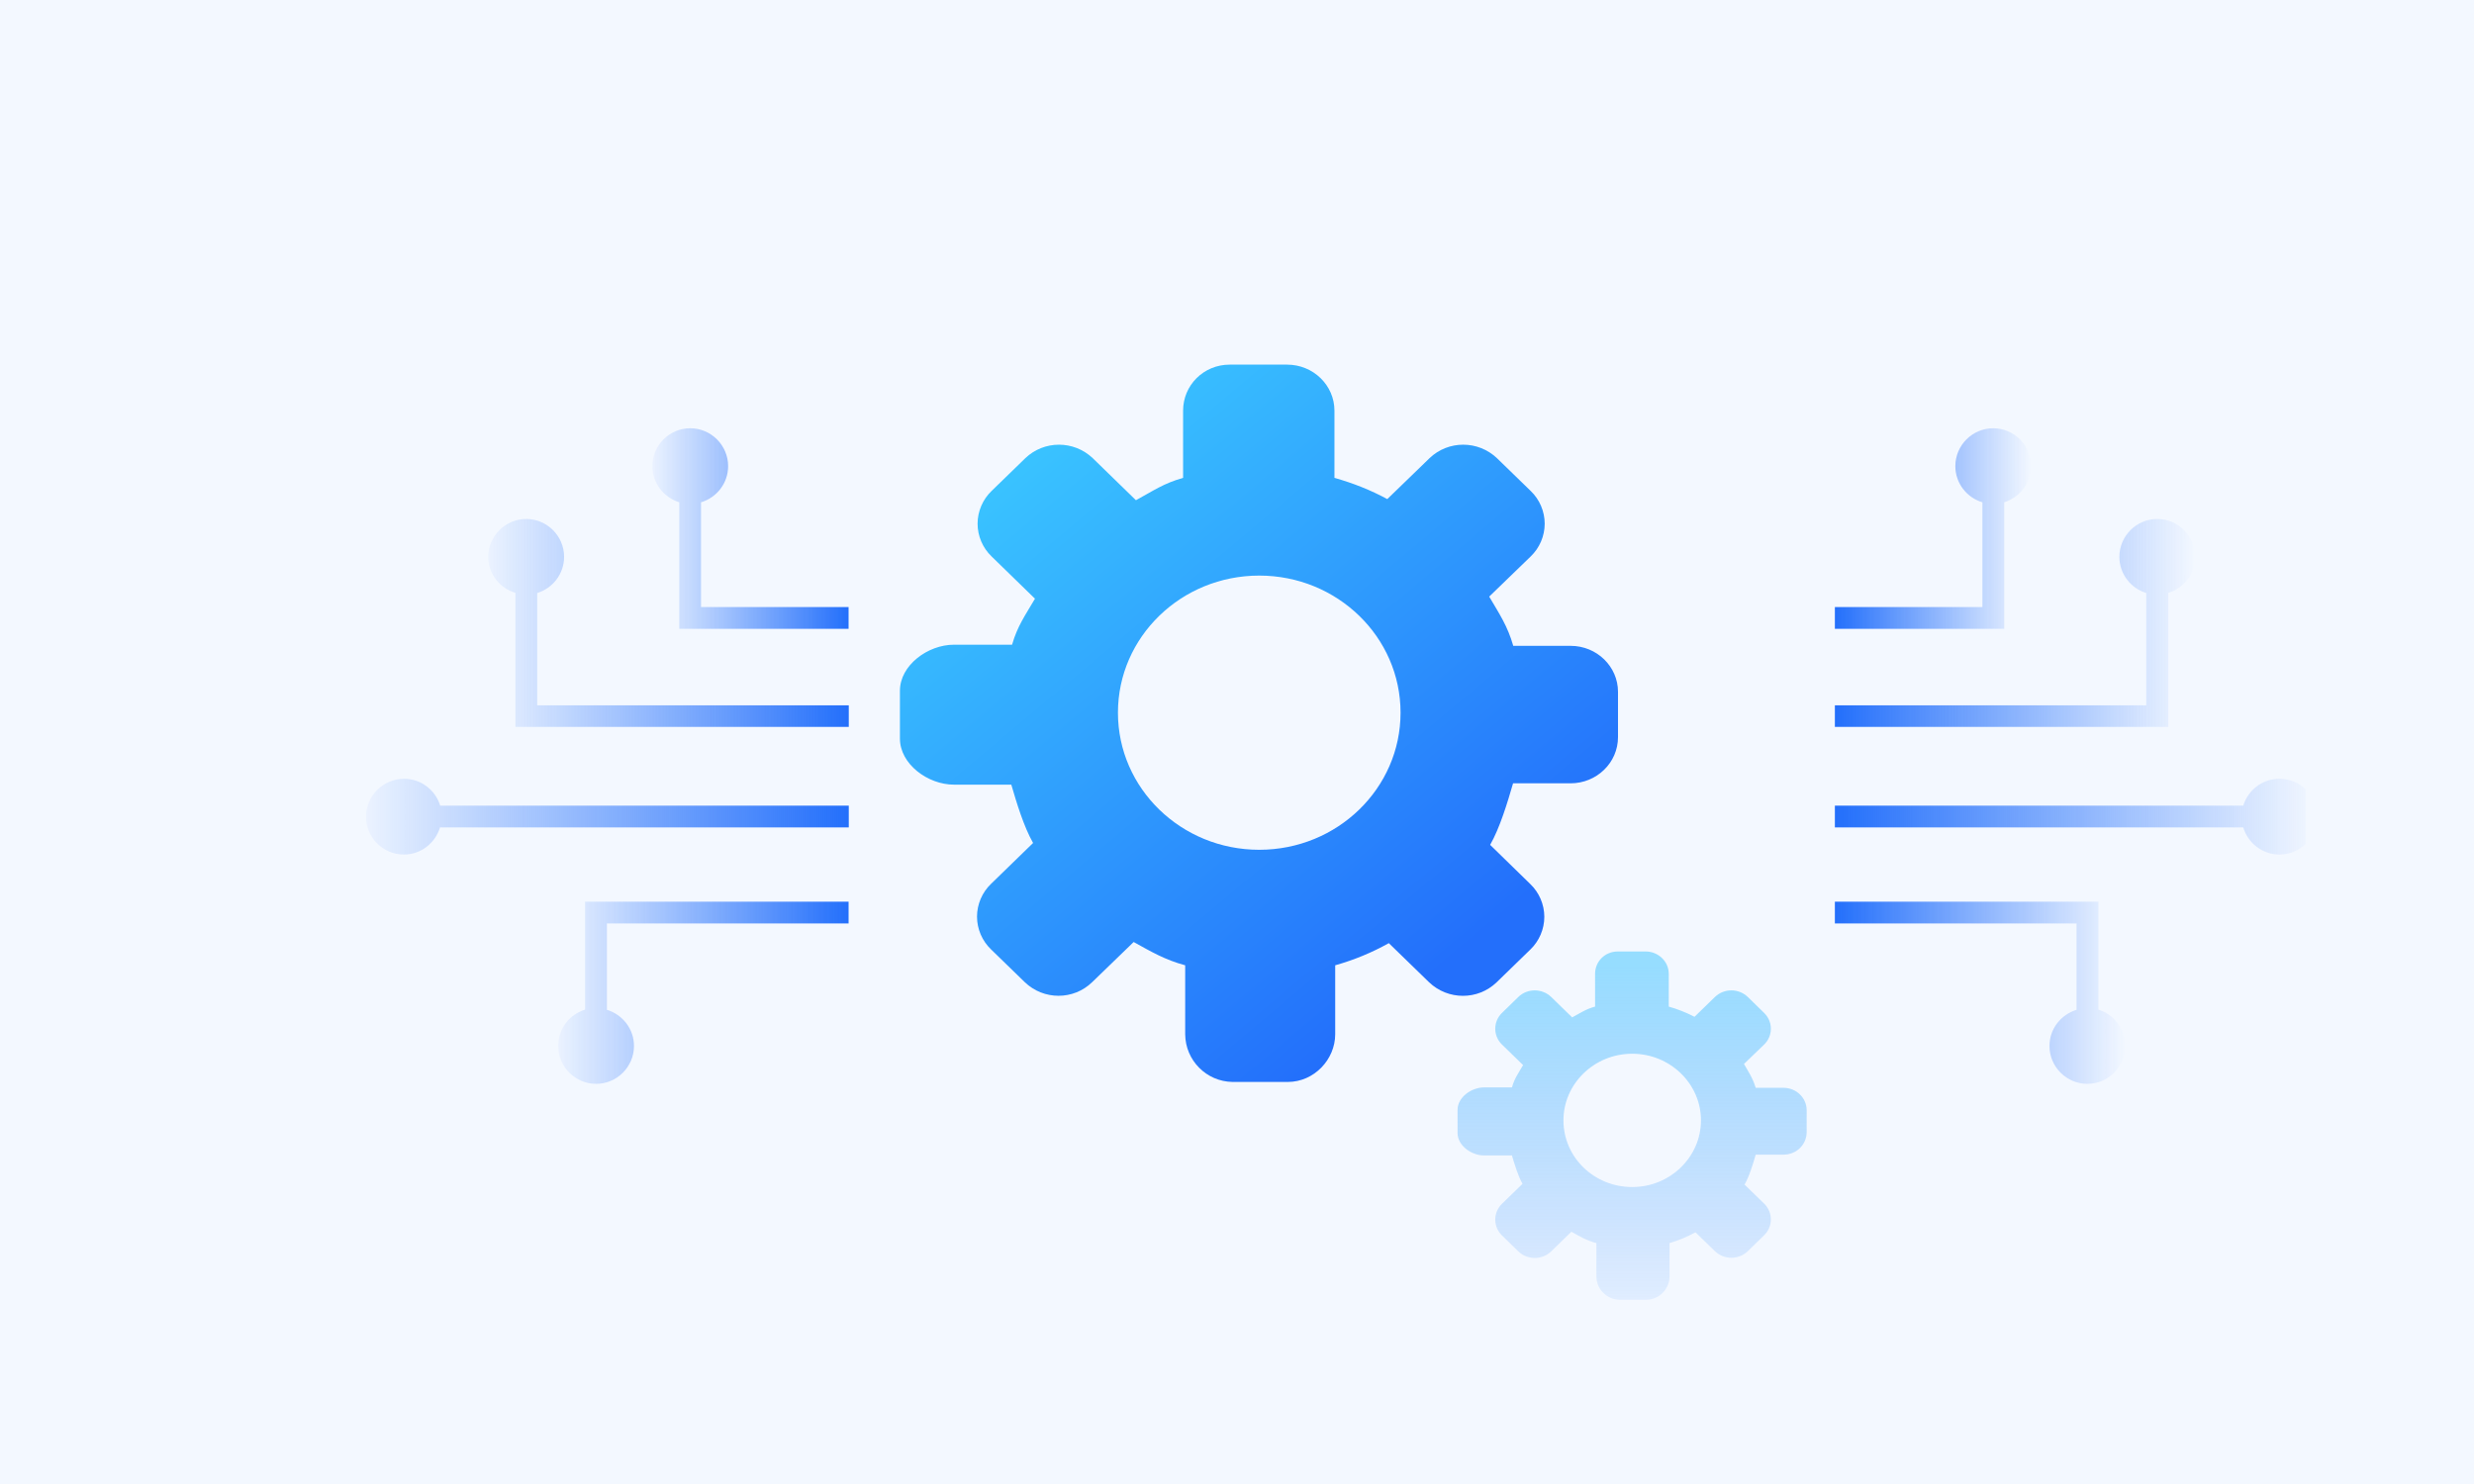 <svg width="500" height="300" viewBox="0 0 500 300" fill="none" xmlns="http://www.w3.org/2000/svg">
<g clip-path="url(#clip0_629_178)">
<rect width="500" height="300" fill="#0066FF" fill-opacity="0.05"/>
<g clip-path="url(#clip1_629_178)">
<path d="M410.491 94.232C410.491 90.022 407.046 86.576 402.835 86.576C398.624 86.576 395.179 90.022 395.179 94.232C395.179 97.678 397.476 100.587 400.653 101.544V122.714H370.832V127.116H405.055V101.544C408.156 100.549 410.491 97.678 410.491 94.232Z" fill="url(#paint0_linear_629_178)"/>
<path d="M443.643 112.569C443.643 108.358 440.198 104.913 435.987 104.913C431.776 104.913 428.33 108.358 428.33 112.569C428.33 116.015 430.627 118.924 433.766 119.881V142.582H370.832V146.946H438.207V119.843C441.346 118.924 443.643 116.015 443.643 112.569Z" fill="url(#paint1_linear_629_178)"/>
<path d="M460.678 157.435C457.233 157.435 454.323 159.731 453.366 162.871H370.832V167.273H453.366C454.323 170.412 457.195 172.747 460.678 172.747C464.889 172.747 468.334 169.302 468.334 165.091C468.334 160.88 464.889 157.435 460.678 157.435Z" fill="url(#paint2_linear_629_178)"/>
<path d="M424.081 204.1V182.279H370.832V186.682H419.679V204.138C416.54 205.095 414.205 207.966 414.205 211.45C414.205 215.661 417.65 219.106 421.861 219.106C426.072 219.106 429.517 215.661 429.517 211.45C429.517 207.966 427.22 205.057 424.081 204.1Z" fill="url(#paint3_linear_629_178)"/>
<path d="M131.842 94.232C131.842 90.022 135.287 86.576 139.498 86.576C143.709 86.576 147.154 90.022 147.154 94.232C147.154 97.678 144.857 100.587 141.68 101.544V122.714H171.501V127.116H137.278V101.544C134.139 100.549 131.842 97.678 131.842 94.232Z" fill="url(#paint4_linear_629_178)"/>
<path d="M98.691 112.569C98.691 108.358 102.137 104.913 106.348 104.913C110.559 104.913 114.004 108.358 114.004 112.569C114.004 116.015 111.707 118.924 108.568 119.881V142.582H171.541V146.946H104.166V119.843C100.988 118.924 98.691 116.015 98.691 112.569Z" fill="url(#paint5_linear_629_178)"/>
<path d="M81.656 157.435C85.101 157.435 88.01 159.731 88.967 162.871H171.54V167.273H88.929C87.972 170.412 85.101 172.747 81.617 172.747C77.406 172.747 73.961 169.302 73.961 165.091C73.999 160.88 77.445 157.435 81.656 157.435Z" fill="url(#paint6_linear_629_178)"/>
<path d="M118.253 204.1V182.279H171.502V186.682H122.655V204.138C125.794 205.095 128.129 207.966 128.129 211.45C128.129 215.661 124.684 219.106 120.473 219.106C116.262 219.106 112.817 215.661 112.817 211.45C112.779 207.966 115.114 205.057 118.253 204.1Z" fill="url(#paint7_linear_629_178)"/>
<path d="M360.458 233.422H354.831C354.295 235.298 353.529 237.825 352.572 239.471L356.515 243.299C357.396 244.141 357.893 245.29 357.893 246.515C357.893 247.74 357.396 248.888 356.515 249.73L353.223 252.946C351.386 254.707 348.438 254.707 346.6 252.946L342.657 249.118C341.011 250.037 339.212 250.764 337.413 251.3V258.076C337.413 260.564 335.307 262.746 332.743 262.746H327.307C324.742 262.708 322.675 260.64 322.636 258.076V251.3C320.646 250.764 319.344 249.998 317.583 249.003L313.487 252.984C311.65 254.745 308.702 254.745 306.864 252.984L303.572 249.769C302.692 248.926 302.194 247.778 302.194 246.553C302.194 245.328 302.692 244.18 303.572 243.337L307.707 239.318C306.788 237.71 306.099 235.375 305.563 233.576H299.897C297.332 233.576 294.576 231.547 294.576 229.058V224.35C294.576 221.862 297.332 219.833 299.897 219.833H305.563C306.099 217.957 306.864 216.962 307.821 215.315L303.572 211.181C302.692 210.339 302.194 209.19 302.194 207.965C302.194 206.74 302.692 205.592 303.572 204.75L306.864 201.534C308.702 199.773 311.65 199.773 313.487 201.534L317.736 205.669C319.459 204.75 320.454 204.022 322.368 203.487V196.864C322.368 194.376 324.359 192.347 326.962 192.347H332.589C335.154 192.347 337.26 194.376 337.26 196.864V203.487C339.097 204.022 340.782 204.673 342.466 205.554L346.6 201.534C348.438 199.773 351.386 199.773 353.223 201.534L356.515 204.75C357.396 205.592 357.893 206.74 357.893 207.965C357.893 209.19 357.396 210.339 356.515 211.181L352.457 215.086C353.453 216.808 354.257 217.995 354.831 219.909H360.458C363.023 219.909 365.129 221.938 365.129 224.426V228.867C365.129 231.394 363.061 233.422 360.458 233.422ZM329.871 213.019C322.215 213.019 315.975 219.067 315.975 226.494C315.975 233.958 322.177 239.969 329.871 239.969C337.528 239.969 343.768 233.92 343.768 226.494C343.768 219.067 337.528 213.019 329.871 213.019Z" fill="url(#paint8_linear_629_178)" fill-opacity="0.5"/>
<path d="M317.393 158.353H305.793C304.683 162.181 303.114 167.387 301.161 170.794L309.277 178.718C311.076 180.441 312.11 182.853 312.11 185.341C312.11 187.829 311.076 190.241 309.277 191.964L302.463 198.586C298.673 202.223 292.663 202.223 288.835 198.586L280.681 190.662C277.274 192.576 273.637 194.069 269.847 195.141V209.075C269.847 214.205 265.56 218.722 260.277 218.722H249.099C243.816 218.646 239.567 214.358 239.529 209.075V195.141C235.432 194.031 232.714 192.423 229.116 190.432L220.732 198.548C216.943 202.223 210.932 202.223 207.104 198.548L200.29 191.925C198.491 190.203 197.457 187.791 197.457 185.303C197.457 182.814 198.491 180.403 200.29 178.68L208.789 170.411C206.913 167.119 205.458 162.296 204.386 158.621H192.787C187.504 158.621 181.877 154.448 181.877 149.318V139.633C181.877 134.504 187.504 130.331 192.787 130.331H204.539C205.65 126.503 207.181 124.436 209.171 121.029L200.405 112.492C198.606 110.769 197.572 108.357 197.572 105.869C197.572 103.381 198.606 100.969 200.405 99.246L207.219 92.624C211.009 88.987 217.019 88.987 220.847 92.624L229.575 101.122C233.097 99.208 235.164 97.715 239.107 96.605V83.015C239.107 77.885 243.242 73.713 248.525 73.713H260.124C265.407 73.713 269.694 77.885 269.694 83.015V96.605C273.484 97.677 276.968 99.055 280.375 100.893L288.911 92.624C292.701 88.987 298.711 88.987 302.539 92.624L309.354 99.246C311.153 100.969 312.186 103.381 312.186 105.869C312.186 108.357 311.153 110.769 309.354 112.492L300.97 120.607C303.037 124.129 304.683 126.541 305.832 130.561H317.431C322.714 130.561 327.001 134.733 327.001 139.863V149.012C327.001 154.18 322.714 158.353 317.393 158.353ZM254.496 116.358C238.725 116.358 225.939 128.761 225.939 144.074C225.939 159.386 238.725 171.789 254.496 171.789C270.268 171.789 283.054 159.386 283.054 144.074C283.054 128.761 270.268 116.358 254.496 116.358Z" fill="url(#paint9_linear_629_178)"/>
</g>
</g>
<defs>
<linearGradient id="paint0_linear_629_178" x1="370.815" y1="106.822" x2="410.476" y2="106.822" gradientUnits="userSpaceOnUse">
<stop stop-color="#236FFB"/>
<stop offset="1" stop-color="#236FFB" stop-opacity="0"/>
</linearGradient>
<linearGradient id="paint1_linear_629_178" x1="370.815" y1="125.926" x2="443.64" y2="125.926" gradientUnits="userSpaceOnUse">
<stop stop-color="#236FFB"/>
<stop offset="1" stop-color="#236FFB" stop-opacity="0"/>
</linearGradient>
<linearGradient id="paint2_linear_629_178" x1="370.815" y1="165.1" x2="468.325" y2="165.1" gradientUnits="userSpaceOnUse">
<stop stop-color="#236FFB"/>
<stop offset="1" stop-color="#236FFB" stop-opacity="0"/>
</linearGradient>
<linearGradient id="paint3_linear_629_178" x1="370.815" y1="200.671" x2="429.528" y2="200.671" gradientUnits="userSpaceOnUse">
<stop stop-color="#236FFB"/>
<stop offset="1" stop-color="#236FFB" stop-opacity="0"/>
</linearGradient>
<linearGradient id="paint4_linear_629_178" x1="131.847" y1="106.822" x2="171.508" y2="106.822" gradientUnits="userSpaceOnUse">
<stop stop-color="#236FFB" stop-opacity="0.042"/>
<stop offset="1" stop-color="#236FFB"/>
</linearGradient>
<linearGradient id="paint5_linear_629_178" x1="98.684" y1="125.926" x2="171.509" y2="125.926" gradientUnits="userSpaceOnUse">
<stop stop-color="#236FFB" stop-opacity="0.042"/>
<stop offset="1" stop-color="#236FFB"/>
</linearGradient>
<linearGradient id="paint6_linear_629_178" x1="73.999" y1="165.1" x2="171.509" y2="165.1" gradientUnits="userSpaceOnUse">
<stop stop-color="#236FFB" stop-opacity="0.042"/>
<stop offset="1" stop-color="#236FFB"/>
</linearGradient>
<linearGradient id="paint7_linear_629_178" x1="112.797" y1="200.671" x2="171.509" y2="200.671" gradientUnits="userSpaceOnUse">
<stop stop-color="#236FFB" stop-opacity="0.042"/>
<stop offset="1" stop-color="#236FFB"/>
</linearGradient>
<linearGradient id="paint8_linear_629_178" x1="329.859" y1="195.191" x2="329.859" y2="278.196" gradientUnits="userSpaceOnUse">
<stop stop-color="#39C2FF"/>
<stop offset="1" stop-color="#236FFB" stop-opacity="0"/>
</linearGradient>
<linearGradient id="paint9_linear_629_178" x1="210.16" y1="92.21" x2="294.463" y2="192.905" gradientUnits="userSpaceOnUse">
<stop stop-color="#39C2FF"/>
<stop offset="1" stop-color="#236FFB"/>
</linearGradient>
<clipPath id="clip0_629_178">
<rect width="500" height="300" fill="white"/>
</clipPath>
<clipPath id="clip1_629_178">
<rect width="392" height="392" fill="white" transform="translate(74 -28)"/>
</clipPath>
</defs>
</svg>
